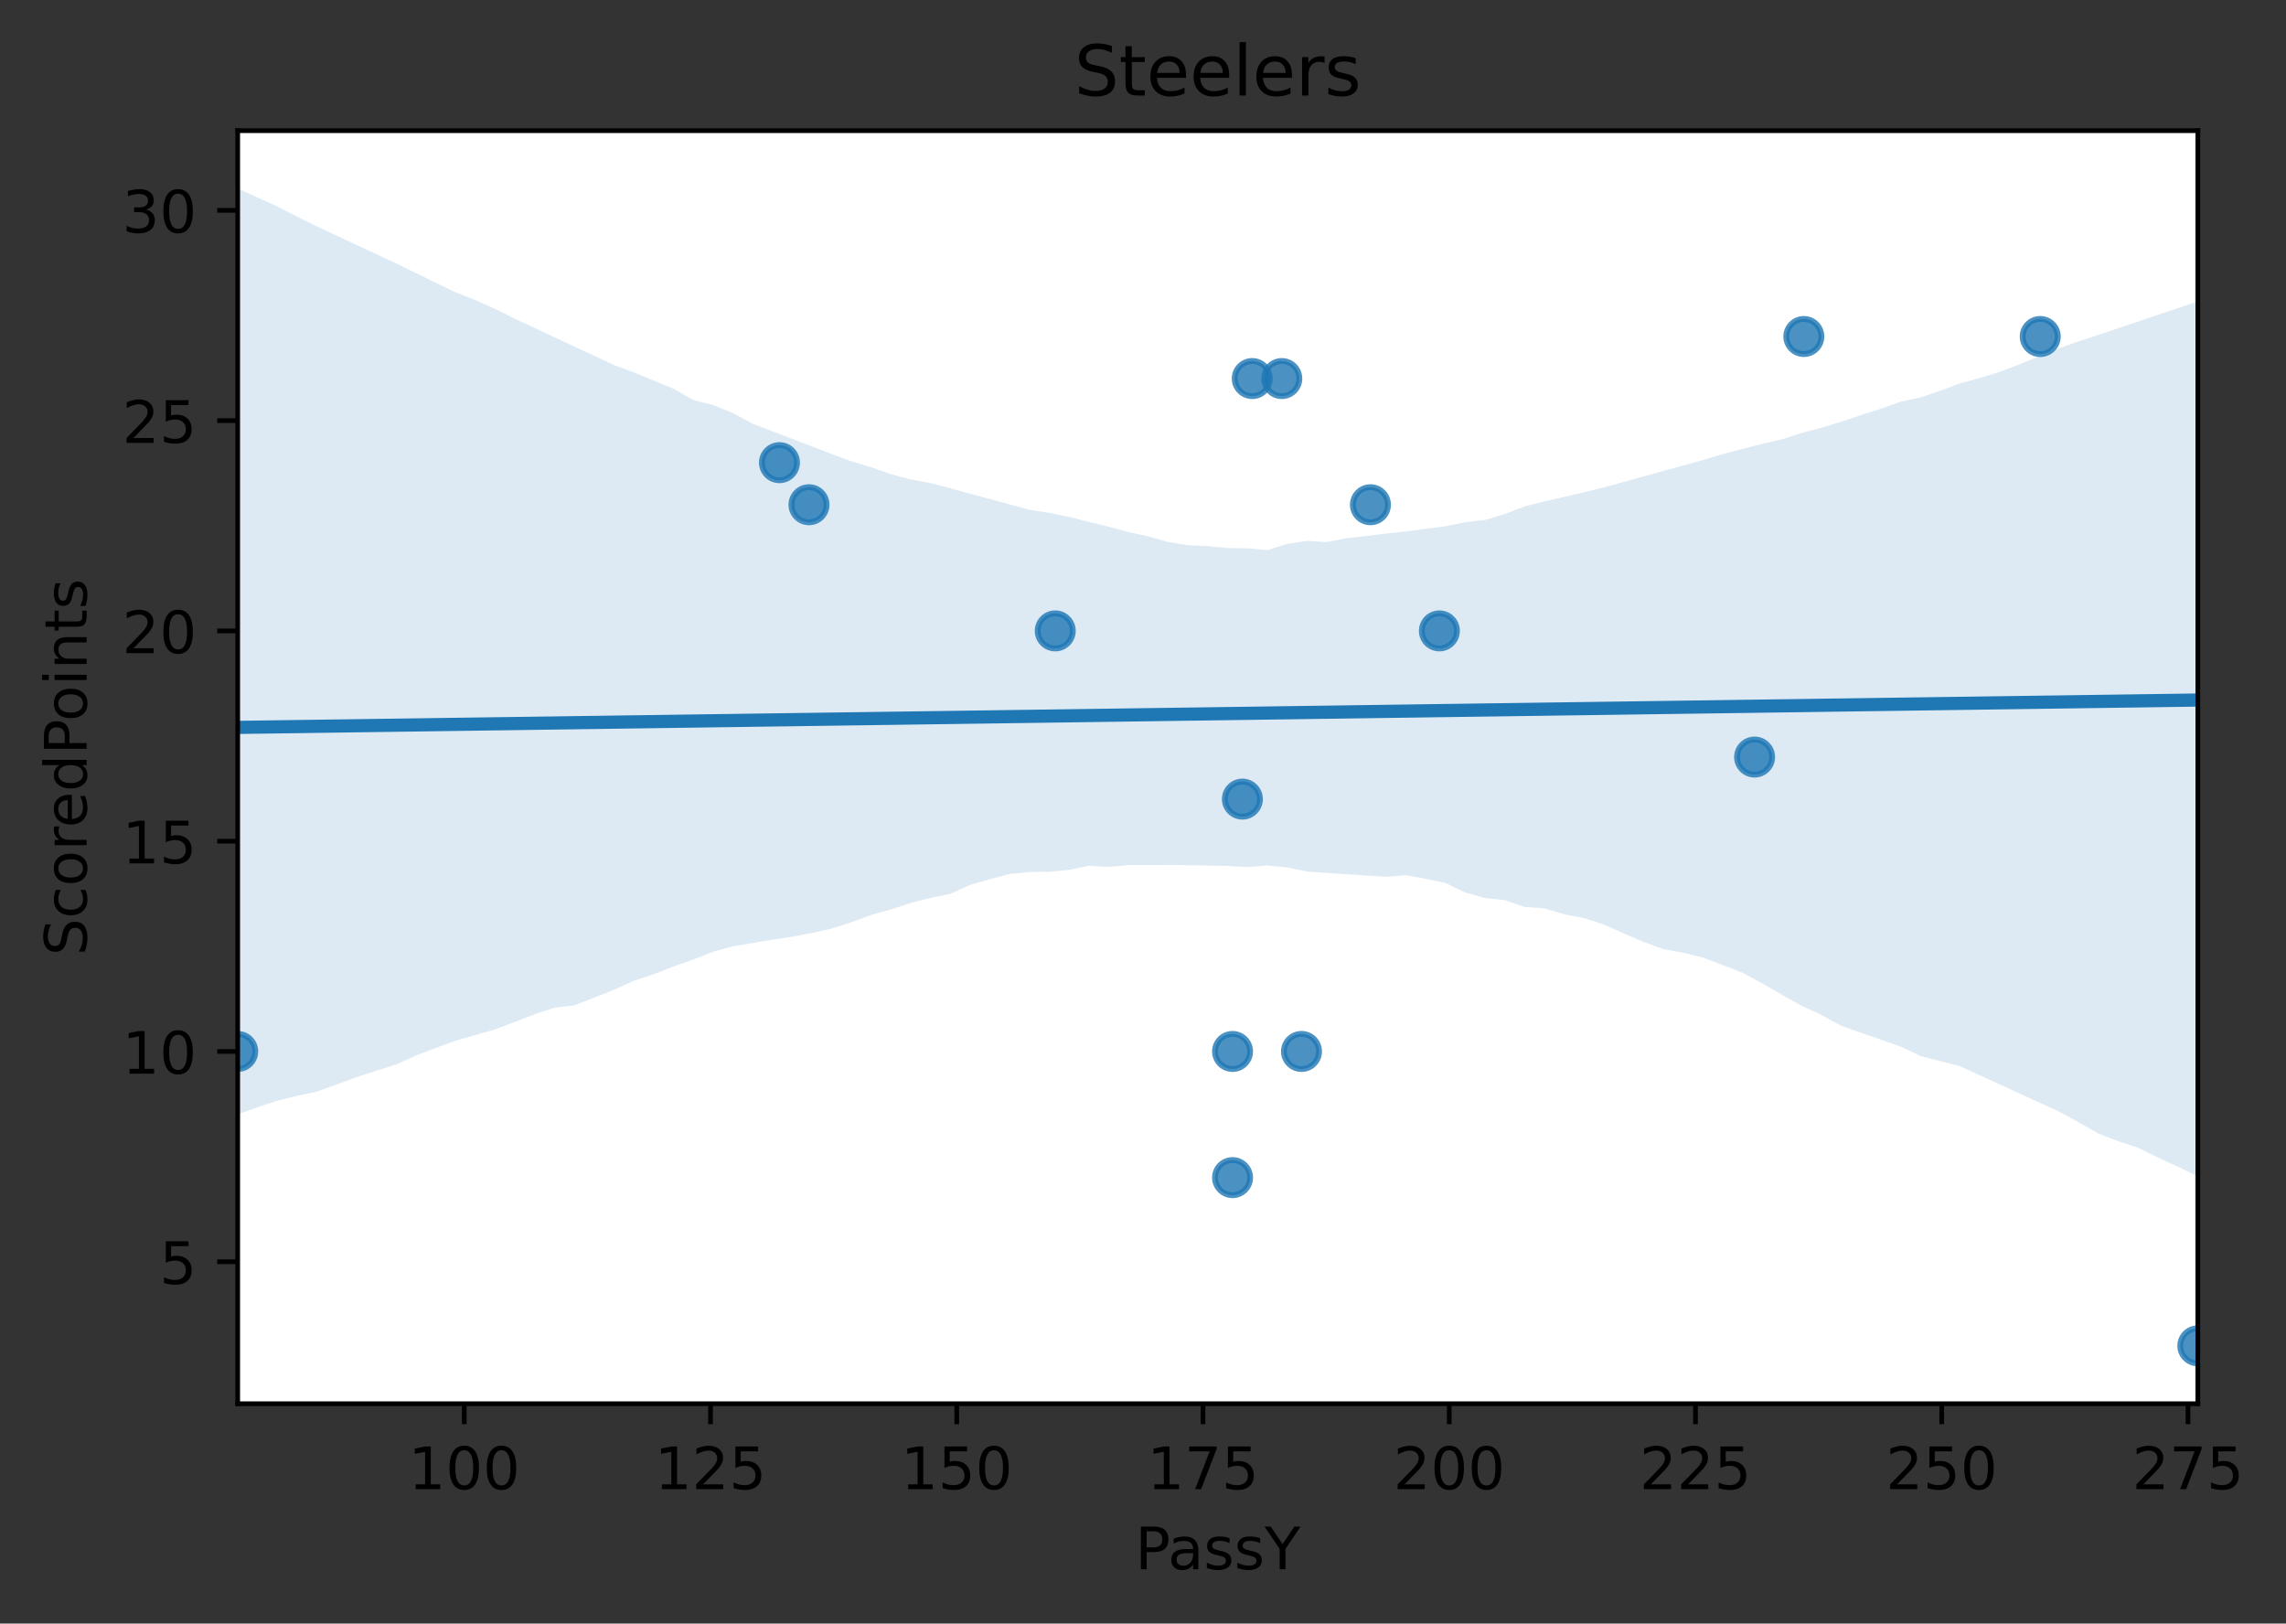 <?xml version="1.0" encoding="utf-8" standalone="no"?>
<!DOCTYPE svg PUBLIC "-//W3C//DTD SVG 1.1//EN"
  "http://www.w3.org/Graphics/SVG/1.1/DTD/svg11.dtd">
<!-- Created with matplotlib (https://matplotlib.org/) -->
<svg height="277.314pt" version="1.1" viewBox="0 0 390.464 277.314" width="390.464pt" xmlns="http://www.w3.org/2000/svg" xmlns:xlink="http://www.w3.org/1999/xlink">
 <rect x="0" y="0" width="390.464" height="277.314" fill="#333333" stroke="none"/>
 <defs>
  <style type="text/css">
*{stroke-linecap:butt;stroke-linejoin:round;}
  </style>
 </defs>
 <g id="figure_1">
  <g id="patch_1">
   <path d="M 0 277.314 
L 390.464 277.314 
L 390.464 0 
L 0 0 
z
" style="fill:none;"/>
  </g>
  <g id="axes_1">
   <g id="patch_2">
    <path d="M 40.603 239.758 
L 375.403 239.758 
L 375.403 22.318 
L 40.603 22.318 
z
" style="fill:#ffffff;"/>
   </g>
   <g id="PathCollection_1">
    <defs>
     <path d="M 0 3 
C 0.796 3 1.559 2.684 2.121 2.121 
C 2.684 1.559 3 0.796 3 0 
C 3 -0.796 2.684 -1.559 2.121 -2.121 
C 1.559 -2.684 0.796 -3 0 -3 
C -0.796 -3 -1.559 -2.684 -2.121 -2.121 
C -2.684 -1.559 -3 -0.796 -3 0 
C -3 0.796 -2.684 1.559 -2.121 2.121 
C -1.559 2.684 -0.796 3 0 3 
z
" id="m663e411a26" style="stroke:#1f77b4;stroke-opacity:0.8;"/>
    </defs>
    <g clip-path="url(#pa8e37cbda2)">
     <use style="fill:#1f77b4;fill-opacity:0.8;stroke:#1f77b4;stroke-opacity:0.8;" x="375.403" xlink:href="#m663e411a26" y="229.874"/>
     <use style="fill:#1f77b4;fill-opacity:0.8;stroke:#1f77b4;stroke-opacity:0.8;" x="213.892" xlink:href="#m663e411a26" y="64.66"/>
     <use style="fill:#1f77b4;fill-opacity:0.8;stroke:#1f77b4;stroke-opacity:0.8;" x="180.243" xlink:href="#m663e411a26" y="107.759"/>
     <use style="fill:#1f77b4;fill-opacity:0.8;stroke:#1f77b4;stroke-opacity:0.8;" x="348.485" xlink:href="#m663e411a26" y="57.477"/>
     <use style="fill:#1f77b4;fill-opacity:0.8;stroke:#1f77b4;stroke-opacity:0.8;" x="234.081" xlink:href="#m663e411a26" y="86.21"/>
     <use style="fill:#1f77b4;fill-opacity:0.8;stroke:#1f77b4;stroke-opacity:0.8;" x="133.136" xlink:href="#m663e411a26" y="79.026"/>
     <use style="fill:#1f77b4;fill-opacity:0.8;stroke:#1f77b4;stroke-opacity:0.8;" x="308.107" xlink:href="#m663e411a26" y="57.477"/>
     <use style="fill:#1f77b4;fill-opacity:0.8;stroke:#1f77b4;stroke-opacity:0.8;" x="218.939" xlink:href="#m663e411a26" y="64.66"/>
     <use style="fill:#1f77b4;fill-opacity:0.8;stroke:#1f77b4;stroke-opacity:0.8;" x="299.695" xlink:href="#m663e411a26" y="129.309"/>
     <use style="fill:#1f77b4;fill-opacity:0.8;stroke:#1f77b4;stroke-opacity:0.8;" x="210.527" xlink:href="#m663e411a26" y="201.142"/>
     <use style="fill:#1f77b4;fill-opacity:0.8;stroke:#1f77b4;stroke-opacity:0.8;" x="212.209" xlink:href="#m663e411a26" y="136.492"/>
     <use style="fill:#1f77b4;fill-opacity:0.8;stroke:#1f77b4;stroke-opacity:0.8;" x="245.857" xlink:href="#m663e411a26" y="107.759"/>
     <use style="fill:#1f77b4;fill-opacity:0.8;stroke:#1f77b4;stroke-opacity:0.8;" x="138.183" xlink:href="#m663e411a26" y="86.21"/>
     <use style="fill:#1f77b4;fill-opacity:0.8;stroke:#1f77b4;stroke-opacity:0.8;" x="210.527" xlink:href="#m663e411a26" y="179.592"/>
     <use style="fill:#1f77b4;fill-opacity:0.8;stroke:#1f77b4;stroke-opacity:0.8;" x="222.304" xlink:href="#m663e411a26" y="179.592"/>
     <use style="fill:#1f77b4;fill-opacity:0.8;stroke:#1f77b4;stroke-opacity:0.8;" x="40.603" xlink:href="#m663e411a26" y="179.592"/>
    </g>
   </g>
   <g id="PolyCollection_1">
    <path clip-path="url(#pa8e37cbda2)" d="M 40.603 32.202 
L 40.603 190.333 
L 43.985 189.128 
L 47.367 187.993 
L 50.749 187.175 
L 54.13 186.451 
L 57.512 185.221 
L 60.894 183.983 
L 64.276 182.884 
L 67.658 181.82 
L 71.039 180.295 
L 74.421 179.002 
L 77.803 177.756 
L 81.185 176.788 
L 84.567 175.82 
L 87.949 174.537 
L 91.33 173.24 
L 94.712 172.116 
L 98.094 171.727 
L 101.476 170.403 
L 104.858 169.068 
L 108.239 167.525 
L 111.621 166.415 
L 115.003 165.085 
L 118.385 163.901 
L 121.767 162.564 
L 125.149 161.64 
L 128.53 161.079 
L 131.912 160.503 
L 135.294 160.001 
L 138.676 159.359 
L 142.058 158.606 
L 145.439 157.514 
L 148.821 156.267 
L 152.203 155.323 
L 155.585 154.214 
L 158.967 153.361 
L 162.349 152.667 
L 165.73 151.132 
L 169.112 150.168 
L 172.494 149.266 
L 175.876 148.938 
L 179.258 148.898 
L 182.639 148.58 
L 186.021 147.871 
L 189.403 148.066 
L 192.785 147.76 
L 196.167 147.769 
L 199.549 147.752 
L 202.93 147.782 
L 206.312 147.83 
L 209.694 147.912 
L 213.076 148.098 
L 216.458 147.825 
L 219.839 148.155 
L 223.221 148.857 
L 226.603 149.093 
L 229.985 149.321 
L 233.367 149.538 
L 236.749 149.759 
L 240.13 149.487 
L 243.512 150.1 
L 246.894 150.815 
L 250.276 152.45 
L 253.658 153.391 
L 257.039 153.753 
L 260.421 154.913 
L 263.803 155.143 
L 267.185 156.164 
L 270.567 156.816 
L 273.949 157.913 
L 277.33 159.423 
L 280.712 160.871 
L 284.094 162.101 
L 287.476 162.736 
L 290.858 163.553 
L 294.239 164.839 
L 297.621 166.136 
L 301.003 167.96 
L 304.385 169.925 
L 307.767 171.812 
L 311.149 173.379 
L 314.53 175.243 
L 317.912 176.413 
L 321.294 177.585 
L 324.676 178.772 
L 328.058 180.382 
L 331.439 181.251 
L 334.821 182.136 
L 338.203 183.684 
L 341.585 185.231 
L 344.967 186.778 
L 348.349 188.326 
L 351.73 189.873 
L 355.112 191.726 
L 358.494 193.647 
L 361.876 194.949 
L 365.258 196.06 
L 368.639 197.733 
L 372.021 199.299 
L 375.403 200.913 
L 375.403 51.478 
L 375.403 51.478 
L 372.021 52.616 
L 368.639 53.758 
L 365.258 54.902 
L 361.876 56.045 
L 358.494 57.184 
L 355.112 58.282 
L 351.73 59.483 
L 348.349 60.83 
L 344.967 62.223 
L 341.585 63.512 
L 338.203 64.561 
L 334.821 65.465 
L 331.439 66.721 
L 328.058 67.876 
L 324.676 68.607 
L 321.294 69.798 
L 317.912 70.889 
L 314.53 72.025 
L 311.149 73.049 
L 307.767 73.941 
L 304.385 75.03 
L 301.003 75.806 
L 297.621 76.683 
L 294.239 77.557 
L 290.858 78.59 
L 287.476 79.52 
L 284.094 80.449 
L 280.712 81.378 
L 277.33 82.316 
L 273.949 83.242 
L 270.567 84.079 
L 267.185 84.867 
L 263.803 85.646 
L 260.421 86.496 
L 257.039 87.798 
L 253.658 88.813 
L 250.276 89.199 
L 246.894 89.893 
L 243.512 90.327 
L 240.13 90.778 
L 236.749 91.126 
L 233.367 91.551 
L 229.985 91.925 
L 226.603 92.589 
L 223.221 92.381 
L 219.839 92.909 
L 216.458 93.963 
L 213.076 93.652 
L 209.694 93.616 
L 206.312 93.28 
L 202.93 93.129 
L 199.549 92.587 
L 196.167 91.629 
L 192.785 90.887 
L 189.403 89.972 
L 186.021 89.138 
L 182.639 88.317 
L 179.258 87.606 
L 175.876 87.086 
L 172.494 86.166 
L 169.112 85.248 
L 165.73 84.342 
L 162.349 83.403 
L 158.967 82.522 
L 155.585 81.894 
L 152.203 81.007 
L 148.821 79.813 
L 145.439 78.796 
L 142.058 77.55 
L 138.676 76.247 
L 135.294 74.948 
L 131.912 73.659 
L 128.53 72.362 
L 125.149 70.537 
L 121.767 69.17 
L 118.385 68.312 
L 115.003 66.367 
L 111.621 64.981 
L 108.239 63.598 
L 104.858 62.337 
L 101.476 60.758 
L 98.094 59.18 
L 94.712 57.601 
L 91.33 56.023 
L 87.949 54.444 
L 84.567 52.758 
L 81.185 51.239 
L 77.803 49.934 
L 74.421 48.286 
L 71.039 46.638 
L 67.658 44.993 
L 64.276 43.414 
L 60.894 41.835 
L 57.512 40.255 
L 54.13 38.676 
L 50.749 37.012 
L 47.367 35.261 
L 43.985 33.732 
L 40.603 32.202 
z
" style="fill:#1f77b4;fill-opacity:0.15;"/>
   </g>
   <g id="matplotlib.axis_1">
    <g id="xtick_1">
     <g id="line2d_1">
      <defs>
       <path d="M 0 0 
L 0 3.5 
" id="m6246d8ada8" style="stroke:#000000;stroke-width:0.8;"/>
      </defs>
      <g>
       <use style="stroke:#000000;stroke-width:0.8;" x="79.299" xlink:href="#m6246d8ada8" y="239.758"/>
      </g>
     </g>
     <g id="text_1">
      <!-- 100 -->
      <defs>
       <path d="M 12.406 8.297 
L 28.516 8.297 
L 28.516 63.922 
L 10.984 60.406 
L 10.984 69.391 
L 28.422 72.906 
L 38.281 72.906 
L 38.281 8.297 
L 54.391 8.297 
L 54.391 0 
L 12.406 0 
z
" id="DejaVuSans-49"/>
       <path d="M 31.781 66.406 
Q 24.172 66.406 20.328 58.906 
Q 16.5 51.422 16.5 36.375 
Q 16.5 21.391 20.328 13.891 
Q 24.172 6.391 31.781 6.391 
Q 39.453 6.391 43.281 13.891 
Q 47.125 21.391 47.125 36.375 
Q 47.125 51.422 43.281 58.906 
Q 39.453 66.406 31.781 66.406 
z
M 31.781 74.219 
Q 44.047 74.219 50.516 64.516 
Q 56.984 54.828 56.984 36.375 
Q 56.984 17.969 50.516 8.266 
Q 44.047 -1.422 31.781 -1.422 
Q 19.531 -1.422 13.062 8.266 
Q 6.594 17.969 6.594 36.375 
Q 6.594 54.828 13.062 64.516 
Q 19.531 74.219 31.781 74.219 
z
" id="DejaVuSans-48"/>
      </defs>
      <g transform="translate(69.755 254.357)scale(0.1 -0.1)">
       <use xlink:href="#DejaVuSans-49"/>
       <use x="63.623" xlink:href="#DejaVuSans-48"/>
       <use x="127.246" xlink:href="#DejaVuSans-48"/>
      </g>
     </g>
    </g>
    <g id="xtick_2">
     <g id="line2d_2">
      <g>
       <use style="stroke:#000000;stroke-width:0.8;" x="121.359" xlink:href="#m6246d8ada8" y="239.758"/>
      </g>
     </g>
     <g id="text_2">
      <!-- 125 -->
      <defs>
       <path d="M 19.188 8.297 
L 53.609 8.297 
L 53.609 0 
L 7.328 0 
L 7.328 8.297 
Q 12.938 14.109 22.625 23.891 
Q 32.328 33.688 34.812 36.531 
Q 39.547 41.844 41.422 45.531 
Q 43.312 49.219 43.312 52.781 
Q 43.312 58.594 39.234 62.25 
Q 35.156 65.922 28.609 65.922 
Q 23.969 65.922 18.812 64.312 
Q 13.672 62.703 7.812 59.422 
L 7.812 69.391 
Q 13.766 71.781 18.938 73 
Q 24.125 74.219 28.422 74.219 
Q 39.75 74.219 46.484 68.547 
Q 53.219 62.891 53.219 53.422 
Q 53.219 48.922 51.531 44.891 
Q 49.859 40.875 45.406 35.406 
Q 44.188 33.984 37.641 27.219 
Q 31.109 20.453 19.188 8.297 
z
" id="DejaVuSans-50"/>
       <path d="M 10.797 72.906 
L 49.516 72.906 
L 49.516 64.594 
L 19.828 64.594 
L 19.828 46.734 
Q 21.969 47.469 24.109 47.828 
Q 26.266 48.188 28.422 48.188 
Q 40.625 48.188 47.75 41.5 
Q 54.891 34.812 54.891 23.391 
Q 54.891 11.625 47.562 5.094 
Q 40.234 -1.422 26.906 -1.422 
Q 22.312 -1.422 17.547 -0.641 
Q 12.797 0.141 7.719 1.703 
L 7.719 11.625 
Q 12.109 9.234 16.797 8.062 
Q 21.484 6.891 26.703 6.891 
Q 35.156 6.891 40.078 11.328 
Q 45.016 15.766 45.016 23.391 
Q 45.016 31 40.078 35.438 
Q 35.156 39.891 26.703 39.891 
Q 22.75 39.891 18.812 39.016 
Q 14.891 38.141 10.797 36.281 
z
" id="DejaVuSans-53"/>
      </defs>
      <g transform="translate(111.815 254.357)scale(0.1 -0.1)">
       <use xlink:href="#DejaVuSans-49"/>
       <use x="63.623" xlink:href="#DejaVuSans-50"/>
       <use x="127.246" xlink:href="#DejaVuSans-53"/>
      </g>
     </g>
    </g>
    <g id="xtick_3">
     <g id="line2d_3">
      <g>
       <use style="stroke:#000000;stroke-width:0.8;" x="163.419" xlink:href="#m6246d8ada8" y="239.758"/>
      </g>
     </g>
     <g id="text_3">
      <!-- 150 -->
      <g transform="translate(153.875 254.357)scale(0.1 -0.1)">
       <use xlink:href="#DejaVuSans-49"/>
       <use x="63.623" xlink:href="#DejaVuSans-53"/>
       <use x="127.246" xlink:href="#DejaVuSans-48"/>
      </g>
     </g>
    </g>
    <g id="xtick_4">
     <g id="line2d_4">
      <g>
       <use style="stroke:#000000;stroke-width:0.8;" x="205.48" xlink:href="#m6246d8ada8" y="239.758"/>
      </g>
     </g>
     <g id="text_4">
      <!-- 175 -->
      <defs>
       <path d="M 8.203 72.906 
L 55.078 72.906 
L 55.078 68.703 
L 28.609 0 
L 18.312 0 
L 43.219 64.594 
L 8.203 64.594 
z
" id="DejaVuSans-55"/>
      </defs>
      <g transform="translate(195.936 254.357)scale(0.1 -0.1)">
       <use xlink:href="#DejaVuSans-49"/>
       <use x="63.623" xlink:href="#DejaVuSans-55"/>
       <use x="127.246" xlink:href="#DejaVuSans-53"/>
      </g>
     </g>
    </g>
    <g id="xtick_5">
     <g id="line2d_5">
      <g>
       <use style="stroke:#000000;stroke-width:0.8;" x="247.54" xlink:href="#m6246d8ada8" y="239.758"/>
      </g>
     </g>
     <g id="text_5">
      <!-- 200 -->
      <g transform="translate(237.996 254.357)scale(0.1 -0.1)">
       <use xlink:href="#DejaVuSans-50"/>
       <use x="63.623" xlink:href="#DejaVuSans-48"/>
       <use x="127.246" xlink:href="#DejaVuSans-48"/>
      </g>
     </g>
    </g>
    <g id="xtick_6">
     <g id="line2d_6">
      <g>
       <use style="stroke:#000000;stroke-width:0.8;" x="289.6" xlink:href="#m6246d8ada8" y="239.758"/>
      </g>
     </g>
     <g id="text_6">
      <!-- 225 -->
      <g transform="translate(280.056 254.357)scale(0.1 -0.1)">
       <use xlink:href="#DejaVuSans-50"/>
       <use x="63.623" xlink:href="#DejaVuSans-50"/>
       <use x="127.246" xlink:href="#DejaVuSans-53"/>
      </g>
     </g>
    </g>
    <g id="xtick_7">
     <g id="line2d_7">
      <g>
       <use style="stroke:#000000;stroke-width:0.8;" x="331.66" xlink:href="#m6246d8ada8" y="239.758"/>
      </g>
     </g>
     <g id="text_7">
      <!-- 250 -->
      <g transform="translate(322.117 254.357)scale(0.1 -0.1)">
       <use xlink:href="#DejaVuSans-50"/>
       <use x="63.623" xlink:href="#DejaVuSans-53"/>
       <use x="127.246" xlink:href="#DejaVuSans-48"/>
      </g>
     </g>
    </g>
    <g id="xtick_8">
     <g id="line2d_8">
      <g>
       <use style="stroke:#000000;stroke-width:0.8;" x="373.721" xlink:href="#m6246d8ada8" y="239.758"/>
      </g>
     </g>
     <g id="text_8">
      <!-- 275 -->
      <g transform="translate(364.177 254.357)scale(0.1 -0.1)">
       <use xlink:href="#DejaVuSans-50"/>
       <use x="63.623" xlink:href="#DejaVuSans-55"/>
       <use x="127.246" xlink:href="#DejaVuSans-53"/>
      </g>
     </g>
    </g>
    <g id="text_9">
     <!-- PassY -->
     <defs>
      <path d="M 19.672 64.797 
L 19.672 37.406 
L 32.078 37.406 
Q 38.969 37.406 42.719 40.969 
Q 46.484 44.531 46.484 51.125 
Q 46.484 57.672 42.719 61.234 
Q 38.969 64.797 32.078 64.797 
z
M 9.812 72.906 
L 32.078 72.906 
Q 44.344 72.906 50.609 67.359 
Q 56.891 61.812 56.891 51.125 
Q 56.891 40.328 50.609 34.812 
Q 44.344 29.297 32.078 29.297 
L 19.672 29.297 
L 19.672 0 
L 9.812 0 
z
" id="DejaVuSans-80"/>
      <path d="M 34.281 27.484 
Q 23.391 27.484 19.188 25 
Q 14.984 22.516 14.984 16.5 
Q 14.984 11.719 18.141 8.906 
Q 21.297 6.109 26.703 6.109 
Q 34.188 6.109 38.703 11.406 
Q 43.219 16.703 43.219 25.484 
L 43.219 27.484 
z
M 52.203 31.203 
L 52.203 0 
L 43.219 0 
L 43.219 8.297 
Q 40.141 3.328 35.547 0.953 
Q 30.953 -1.422 24.312 -1.422 
Q 15.922 -1.422 10.953 3.297 
Q 6 8.016 6 15.922 
Q 6 25.141 12.172 29.828 
Q 18.359 34.516 30.609 34.516 
L 43.219 34.516 
L 43.219 35.406 
Q 43.219 41.609 39.141 45 
Q 35.062 48.391 27.688 48.391 
Q 23 48.391 18.547 47.266 
Q 14.109 46.141 10.016 43.891 
L 10.016 52.203 
Q 14.938 54.109 19.578 55.047 
Q 24.219 56 28.609 56 
Q 40.484 56 46.344 49.844 
Q 52.203 43.703 52.203 31.203 
z
" id="DejaVuSans-97"/>
      <path d="M 44.281 53.078 
L 44.281 44.578 
Q 40.484 46.531 36.375 47.5 
Q 32.281 48.484 27.875 48.484 
Q 21.188 48.484 17.844 46.438 
Q 14.5 44.391 14.5 40.281 
Q 14.5 37.156 16.891 35.375 
Q 19.281 33.594 26.516 31.984 
L 29.594 31.297 
Q 39.156 29.25 43.188 25.516 
Q 47.219 21.781 47.219 15.094 
Q 47.219 7.469 41.188 3.016 
Q 35.156 -1.422 24.609 -1.422 
Q 20.219 -1.422 15.453 -0.562 
Q 10.688 0.297 5.422 2 
L 5.422 11.281 
Q 10.406 8.688 15.234 7.391 
Q 20.062 6.109 24.812 6.109 
Q 31.156 6.109 34.562 8.281 
Q 37.984 10.453 37.984 14.406 
Q 37.984 18.062 35.516 20.016 
Q 33.062 21.969 24.703 23.781 
L 21.578 24.516 
Q 13.234 26.266 9.516 29.906 
Q 5.812 33.547 5.812 39.891 
Q 5.812 47.609 11.281 51.797 
Q 16.75 56 26.812 56 
Q 31.781 56 36.172 55.266 
Q 40.578 54.547 44.281 53.078 
z
" id="DejaVuSans-115"/>
      <path d="M -0.203 72.906 
L 10.406 72.906 
L 30.609 42.922 
L 50.688 72.906 
L 61.281 72.906 
L 35.5 34.719 
L 35.5 0 
L 25.594 0 
L 25.594 34.719 
z
" id="DejaVuSans-89"/>
     </defs>
     <g transform="translate(193.886 268.035)scale(0.1 -0.1)">
      <use xlink:href="#DejaVuSans-80"/>
      <use x="55.803" xlink:href="#DejaVuSans-97"/>
      <use x="117.082" xlink:href="#DejaVuSans-115"/>
      <use x="169.182" xlink:href="#DejaVuSans-115"/>
      <use x="221.281" xlink:href="#DejaVuSans-89"/>
     </g>
    </g>
   </g>
   <g id="matplotlib.axis_2">
    <g id="ytick_1">
     <g id="line2d_9">
      <defs>
       <path d="M 0 0 
L -3.5 0 
" id="m8bcc839c65" style="stroke:#000000;stroke-width:0.8;"/>
      </defs>
      <g>
       <use style="stroke:#000000;stroke-width:0.8;" x="40.603" xlink:href="#m8bcc839c65" y="215.508"/>
      </g>
     </g>
     <g id="text_10">
      <!-- 5 -->
      <g transform="translate(27.241 219.307)scale(0.1 -0.1)">
       <use xlink:href="#DejaVuSans-53"/>
      </g>
     </g>
    </g>
    <g id="ytick_2">
     <g id="line2d_10">
      <g>
       <use style="stroke:#000000;stroke-width:0.8;" x="40.603" xlink:href="#m8bcc839c65" y="179.592"/>
      </g>
     </g>
     <g id="text_11">
      <!-- 10 -->
      <g transform="translate(20.878 183.391)scale(0.1 -0.1)">
       <use xlink:href="#DejaVuSans-49"/>
       <use x="63.623" xlink:href="#DejaVuSans-48"/>
      </g>
     </g>
    </g>
    <g id="ytick_3">
     <g id="line2d_11">
      <g>
       <use style="stroke:#000000;stroke-width:0.8;" x="40.603" xlink:href="#m8bcc839c65" y="143.676"/>
      </g>
     </g>
     <g id="text_12">
      <!-- 15 -->
      <g transform="translate(20.878 147.475)scale(0.1 -0.1)">
       <use xlink:href="#DejaVuSans-49"/>
       <use x="63.623" xlink:href="#DejaVuSans-53"/>
      </g>
     </g>
    </g>
    <g id="ytick_4">
     <g id="line2d_12">
      <g>
       <use style="stroke:#000000;stroke-width:0.8;" x="40.603" xlink:href="#m8bcc839c65" y="107.759"/>
      </g>
     </g>
     <g id="text_13">
      <!-- 20 -->
      <g transform="translate(20.878 111.559)scale(0.1 -0.1)">
       <use xlink:href="#DejaVuSans-50"/>
       <use x="63.623" xlink:href="#DejaVuSans-48"/>
      </g>
     </g>
    </g>
    <g id="ytick_5">
     <g id="line2d_13">
      <g>
       <use style="stroke:#000000;stroke-width:0.8;" x="40.603" xlink:href="#m8bcc839c65" y="71.843"/>
      </g>
     </g>
     <g id="text_14">
      <!-- 25 -->
      <g transform="translate(20.878 75.642)scale(0.1 -0.1)">
       <use xlink:href="#DejaVuSans-50"/>
       <use x="63.623" xlink:href="#DejaVuSans-53"/>
      </g>
     </g>
    </g>
    <g id="ytick_6">
     <g id="line2d_14">
      <g>
       <use style="stroke:#000000;stroke-width:0.8;" x="40.603" xlink:href="#m8bcc839c65" y="35.927"/>
      </g>
     </g>
     <g id="text_15">
      <!-- 30 -->
      <defs>
       <path d="M 40.578 39.312 
Q 47.656 37.797 51.625 33 
Q 55.609 28.219 55.609 21.188 
Q 55.609 10.406 48.188 4.484 
Q 40.766 -1.422 27.094 -1.422 
Q 22.516 -1.422 17.656 -0.516 
Q 12.797 0.391 7.625 2.203 
L 7.625 11.719 
Q 11.719 9.328 16.594 8.109 
Q 21.484 6.891 26.812 6.891 
Q 36.078 6.891 40.938 10.547 
Q 45.797 14.203 45.797 21.188 
Q 45.797 27.641 41.281 31.266 
Q 36.766 34.906 28.719 34.906 
L 20.219 34.906 
L 20.219 43.016 
L 29.109 43.016 
Q 36.375 43.016 40.234 45.922 
Q 44.094 48.828 44.094 54.297 
Q 44.094 59.906 40.109 62.906 
Q 36.141 65.922 28.719 65.922 
Q 24.656 65.922 20.016 65.031 
Q 15.375 64.156 9.812 62.312 
L 9.812 71.094 
Q 15.438 72.656 20.344 73.438 
Q 25.25 74.219 29.594 74.219 
Q 40.828 74.219 47.359 69.109 
Q 53.906 64.016 53.906 55.328 
Q 53.906 49.266 50.438 45.094 
Q 46.969 40.922 40.578 39.312 
z
" id="DejaVuSans-51"/>
      </defs>
      <g transform="translate(20.878 39.726)scale(0.1 -0.1)">
       <use xlink:href="#DejaVuSans-51"/>
       <use x="63.623" xlink:href="#DejaVuSans-48"/>
      </g>
     </g>
    </g>
    <g id="text_16">
     <!-- ScoredPoints -->
     <defs>
      <path d="M 53.516 70.516 
L 53.516 60.891 
Q 47.906 63.578 42.922 64.891 
Q 37.938 66.219 33.297 66.219 
Q 25.25 66.219 20.875 63.094 
Q 16.5 59.969 16.5 54.203 
Q 16.5 49.359 19.406 46.891 
Q 22.312 44.438 30.422 42.922 
L 36.375 41.703 
Q 47.406 39.594 52.656 34.297 
Q 57.906 29 57.906 20.125 
Q 57.906 9.516 50.797 4.047 
Q 43.703 -1.422 29.984 -1.422 
Q 24.812 -1.422 18.969 -0.25 
Q 13.141 0.922 6.891 3.219 
L 6.891 13.375 
Q 12.891 10.016 18.656 8.297 
Q 24.422 6.594 29.984 6.594 
Q 38.422 6.594 43.016 9.906 
Q 47.609 13.234 47.609 19.391 
Q 47.609 24.75 44.312 27.781 
Q 41.016 30.812 33.5 32.328 
L 27.484 33.5 
Q 16.453 35.688 11.516 40.375 
Q 6.594 45.062 6.594 53.422 
Q 6.594 63.094 13.406 68.656 
Q 20.219 74.219 32.172 74.219 
Q 37.312 74.219 42.625 73.281 
Q 47.953 72.359 53.516 70.516 
z
" id="DejaVuSans-83"/>
      <path d="M 48.781 52.594 
L 48.781 44.188 
Q 44.969 46.297 41.141 47.344 
Q 37.312 48.391 33.406 48.391 
Q 24.656 48.391 19.812 42.844 
Q 14.984 37.312 14.984 27.297 
Q 14.984 17.281 19.812 11.734 
Q 24.656 6.203 33.406 6.203 
Q 37.312 6.203 41.141 7.25 
Q 44.969 8.297 48.781 10.406 
L 48.781 2.094 
Q 45.016 0.344 40.984 -0.531 
Q 36.969 -1.422 32.422 -1.422 
Q 20.062 -1.422 12.781 6.344 
Q 5.516 14.109 5.516 27.297 
Q 5.516 40.672 12.859 48.328 
Q 20.219 56 33.016 56 
Q 37.156 56 41.109 55.141 
Q 45.062 54.297 48.781 52.594 
z
" id="DejaVuSans-99"/>
      <path d="M 30.609 48.391 
Q 23.391 48.391 19.188 42.75 
Q 14.984 37.109 14.984 27.297 
Q 14.984 17.484 19.156 11.844 
Q 23.344 6.203 30.609 6.203 
Q 37.797 6.203 41.984 11.859 
Q 46.188 17.531 46.188 27.297 
Q 46.188 37.016 41.984 42.703 
Q 37.797 48.391 30.609 48.391 
z
M 30.609 56 
Q 42.328 56 49.016 48.375 
Q 55.719 40.766 55.719 27.297 
Q 55.719 13.875 49.016 6.219 
Q 42.328 -1.422 30.609 -1.422 
Q 18.844 -1.422 12.172 6.219 
Q 5.516 13.875 5.516 27.297 
Q 5.516 40.766 12.172 48.375 
Q 18.844 56 30.609 56 
z
" id="DejaVuSans-111"/>
      <path d="M 41.109 46.297 
Q 39.594 47.172 37.812 47.578 
Q 36.031 48 33.891 48 
Q 26.266 48 22.188 43.047 
Q 18.109 38.094 18.109 28.812 
L 18.109 0 
L 9.078 0 
L 9.078 54.688 
L 18.109 54.688 
L 18.109 46.188 
Q 20.953 51.172 25.484 53.578 
Q 30.031 56 36.531 56 
Q 37.453 56 38.578 55.875 
Q 39.703 55.766 41.062 55.516 
z
" id="DejaVuSans-114"/>
      <path d="M 56.203 29.594 
L 56.203 25.203 
L 14.891 25.203 
Q 15.484 15.922 20.484 11.062 
Q 25.484 6.203 34.422 6.203 
Q 39.594 6.203 44.453 7.469 
Q 49.312 8.734 54.109 11.281 
L 54.109 2.781 
Q 49.266 0.734 44.188 -0.344 
Q 39.109 -1.422 33.891 -1.422 
Q 20.797 -1.422 13.156 6.188 
Q 5.516 13.812 5.516 26.812 
Q 5.516 40.234 12.766 48.109 
Q 20.016 56 32.328 56 
Q 43.359 56 49.781 48.891 
Q 56.203 41.797 56.203 29.594 
z
M 47.219 32.234 
Q 47.125 39.594 43.094 43.984 
Q 39.062 48.391 32.422 48.391 
Q 24.906 48.391 20.391 44.141 
Q 15.875 39.891 15.188 32.172 
z
" id="DejaVuSans-101"/>
      <path d="M 45.406 46.391 
L 45.406 75.984 
L 54.391 75.984 
L 54.391 0 
L 45.406 0 
L 45.406 8.203 
Q 42.578 3.328 38.25 0.953 
Q 33.938 -1.422 27.875 -1.422 
Q 17.969 -1.422 11.734 6.484 
Q 5.516 14.406 5.516 27.297 
Q 5.516 40.188 11.734 48.094 
Q 17.969 56 27.875 56 
Q 33.938 56 38.25 53.625 
Q 42.578 51.266 45.406 46.391 
z
M 14.797 27.297 
Q 14.797 17.391 18.875 11.75 
Q 22.953 6.109 30.078 6.109 
Q 37.203 6.109 41.297 11.75 
Q 45.406 17.391 45.406 27.297 
Q 45.406 37.203 41.297 42.844 
Q 37.203 48.484 30.078 48.484 
Q 22.953 48.484 18.875 42.844 
Q 14.797 37.203 14.797 27.297 
z
" id="DejaVuSans-100"/>
      <path d="M 9.422 54.688 
L 18.406 54.688 
L 18.406 0 
L 9.422 0 
z
M 9.422 75.984 
L 18.406 75.984 
L 18.406 64.594 
L 9.422 64.594 
z
" id="DejaVuSans-105"/>
      <path d="M 54.891 33.016 
L 54.891 0 
L 45.906 0 
L 45.906 32.719 
Q 45.906 40.484 42.875 44.328 
Q 39.844 48.188 33.797 48.188 
Q 26.516 48.188 22.312 43.547 
Q 18.109 38.922 18.109 30.906 
L 18.109 0 
L 9.078 0 
L 9.078 54.688 
L 18.109 54.688 
L 18.109 46.188 
Q 21.344 51.125 25.703 53.562 
Q 30.078 56 35.797 56 
Q 45.219 56 50.047 50.172 
Q 54.891 44.344 54.891 33.016 
z
" id="DejaVuSans-110"/>
      <path d="M 18.312 70.219 
L 18.312 54.688 
L 36.812 54.688 
L 36.812 47.703 
L 18.312 47.703 
L 18.312 18.016 
Q 18.312 11.328 20.141 9.422 
Q 21.969 7.516 27.594 7.516 
L 36.812 7.516 
L 36.812 0 
L 27.594 0 
Q 17.188 0 13.234 3.875 
Q 9.281 7.766 9.281 18.016 
L 9.281 47.703 
L 2.688 47.703 
L 2.688 54.688 
L 9.281 54.688 
L 9.281 70.219 
z
" id="DejaVuSans-116"/>
     </defs>
     <g transform="translate(14.798 163.23)rotate(-90)scale(0.1 -0.1)">
      <use xlink:href="#DejaVuSans-83"/>
      <use x="63.477" xlink:href="#DejaVuSans-99"/>
      <use x="118.457" xlink:href="#DejaVuSans-111"/>
      <use x="179.639" xlink:href="#DejaVuSans-114"/>
      <use x="218.502" xlink:href="#DejaVuSans-101"/>
      <use x="280.025" xlink:href="#DejaVuSans-100"/>
      <use x="343.502" xlink:href="#DejaVuSans-80"/>
      <use x="400.18" xlink:href="#DejaVuSans-111"/>
      <use x="461.361" xlink:href="#DejaVuSans-105"/>
      <use x="489.145" xlink:href="#DejaVuSans-110"/>
      <use x="552.523" xlink:href="#DejaVuSans-116"/>
      <use x="591.732" xlink:href="#DejaVuSans-115"/>
     </g>
    </g>
   </g>
   <g id="line2d_15">
    <path clip-path="url(#pa8e37cbda2)" d="M 40.603 124.245 
L 43.985 124.197 
L 47.367 124.15 
L 50.749 124.103 
L 54.13 124.056 
L 57.512 124.009 
L 60.894 123.961 
L 64.276 123.914 
L 67.658 123.867 
L 71.039 123.82 
L 74.421 123.772 
L 77.803 123.725 
L 81.185 123.678 
L 84.567 123.631 
L 87.949 123.584 
L 91.33 123.536 
L 94.712 123.489 
L 98.094 123.442 
L 101.476 123.395 
L 104.858 123.348 
L 108.239 123.3 
L 111.621 123.253 
L 115.003 123.206 
L 118.385 123.159 
L 121.767 123.111 
L 125.149 123.064 
L 128.53 123.017 
L 131.912 122.97 
L 135.294 122.923 
L 138.676 122.875 
L 142.058 122.828 
L 145.439 122.781 
L 148.821 122.734 
L 152.203 122.687 
L 155.585 122.639 
L 158.967 122.592 
L 162.349 122.545 
L 165.73 122.498 
L 169.112 122.45 
L 172.494 122.403 
L 175.876 122.356 
L 179.258 122.309 
L 182.639 122.262 
L 186.021 122.214 
L 189.403 122.167 
L 192.785 122.12 
L 196.167 122.073 
L 199.549 122.025 
L 202.93 121.978 
L 206.312 121.931 
L 209.694 121.884 
L 213.076 121.837 
L 216.458 121.789 
L 219.839 121.742 
L 223.221 121.695 
L 226.603 121.648 
L 229.985 121.601 
L 233.367 121.553 
L 236.749 121.506 
L 240.13 121.459 
L 243.512 121.412 
L 246.894 121.364 
L 250.276 121.317 
L 253.658 121.27 
L 257.039 121.223 
L 260.421 121.176 
L 263.803 121.128 
L 267.185 121.081 
L 270.567 121.034 
L 273.949 120.987 
L 277.33 120.94 
L 280.712 120.892 
L 284.094 120.845 
L 287.476 120.798 
L 290.858 120.751 
L 294.239 120.703 
L 297.621 120.656 
L 301.003 120.609 
L 304.385 120.562 
L 307.767 120.515 
L 311.149 120.467 
L 314.53 120.42 
L 317.912 120.373 
L 321.294 120.326 
L 324.676 120.278 
L 328.058 120.231 
L 331.439 120.184 
L 334.821 120.137 
L 338.203 120.09 
L 341.585 120.042 
L 344.967 119.995 
L 348.349 119.948 
L 351.73 119.901 
L 355.112 119.854 
L 358.494 119.806 
L 361.876 119.759 
L 365.258 119.712 
L 368.639 119.665 
L 372.021 119.617 
L 375.403 119.57 
" style="fill:none;stroke:#1f77b4;stroke-linecap:square;stroke-width:2.25;"/>
   </g>
   <g id="patch_3">
    <path d="M 40.603 239.758 
L 40.603 22.318 
" style="fill:none;stroke:#000000;stroke-linecap:square;stroke-linejoin:miter;stroke-width:0.8;"/>
   </g>
   <g id="patch_4">
    <path d="M 375.403 239.758 
L 375.403 22.318 
" style="fill:none;stroke:#000000;stroke-linecap:square;stroke-linejoin:miter;stroke-width:0.8;"/>
   </g>
   <g id="patch_5">
    <path d="M 40.603 239.758 
L 375.403 239.758 
" style="fill:none;stroke:#000000;stroke-linecap:square;stroke-linejoin:miter;stroke-width:0.8;"/>
   </g>
   <g id="patch_6">
    <path d="M 40.603 22.318 
L 375.403 22.318 
" style="fill:none;stroke:#000000;stroke-linecap:square;stroke-linejoin:miter;stroke-width:0.8;"/>
   </g>
   <g id="text_17">
    <!-- Steelers -->
    <defs>
     <path d="M 9.422 75.984 
L 18.406 75.984 
L 18.406 0 
L 9.422 0 
z
" id="DejaVuSans-108"/>
    </defs>
    <g transform="translate(183.507 16.318)scale(0.12 -0.12)">
     <use xlink:href="#DejaVuSans-83"/>
     <use x="63.477" xlink:href="#DejaVuSans-116"/>
     <use x="102.686" xlink:href="#DejaVuSans-101"/>
     <use x="164.209" xlink:href="#DejaVuSans-101"/>
     <use x="225.732" xlink:href="#DejaVuSans-108"/>
     <use x="253.516" xlink:href="#DejaVuSans-101"/>
     <use x="315.039" xlink:href="#DejaVuSans-114"/>
     <use x="356.152" xlink:href="#DejaVuSans-115"/>
    </g>
   </g>
  </g>
 </g>
 <defs>
  <clipPath id="pa8e37cbda2">
   <rect height="217.44" width="334.8" x="40.603" y="22.318"/>
  </clipPath>
 </defs>
</svg>
